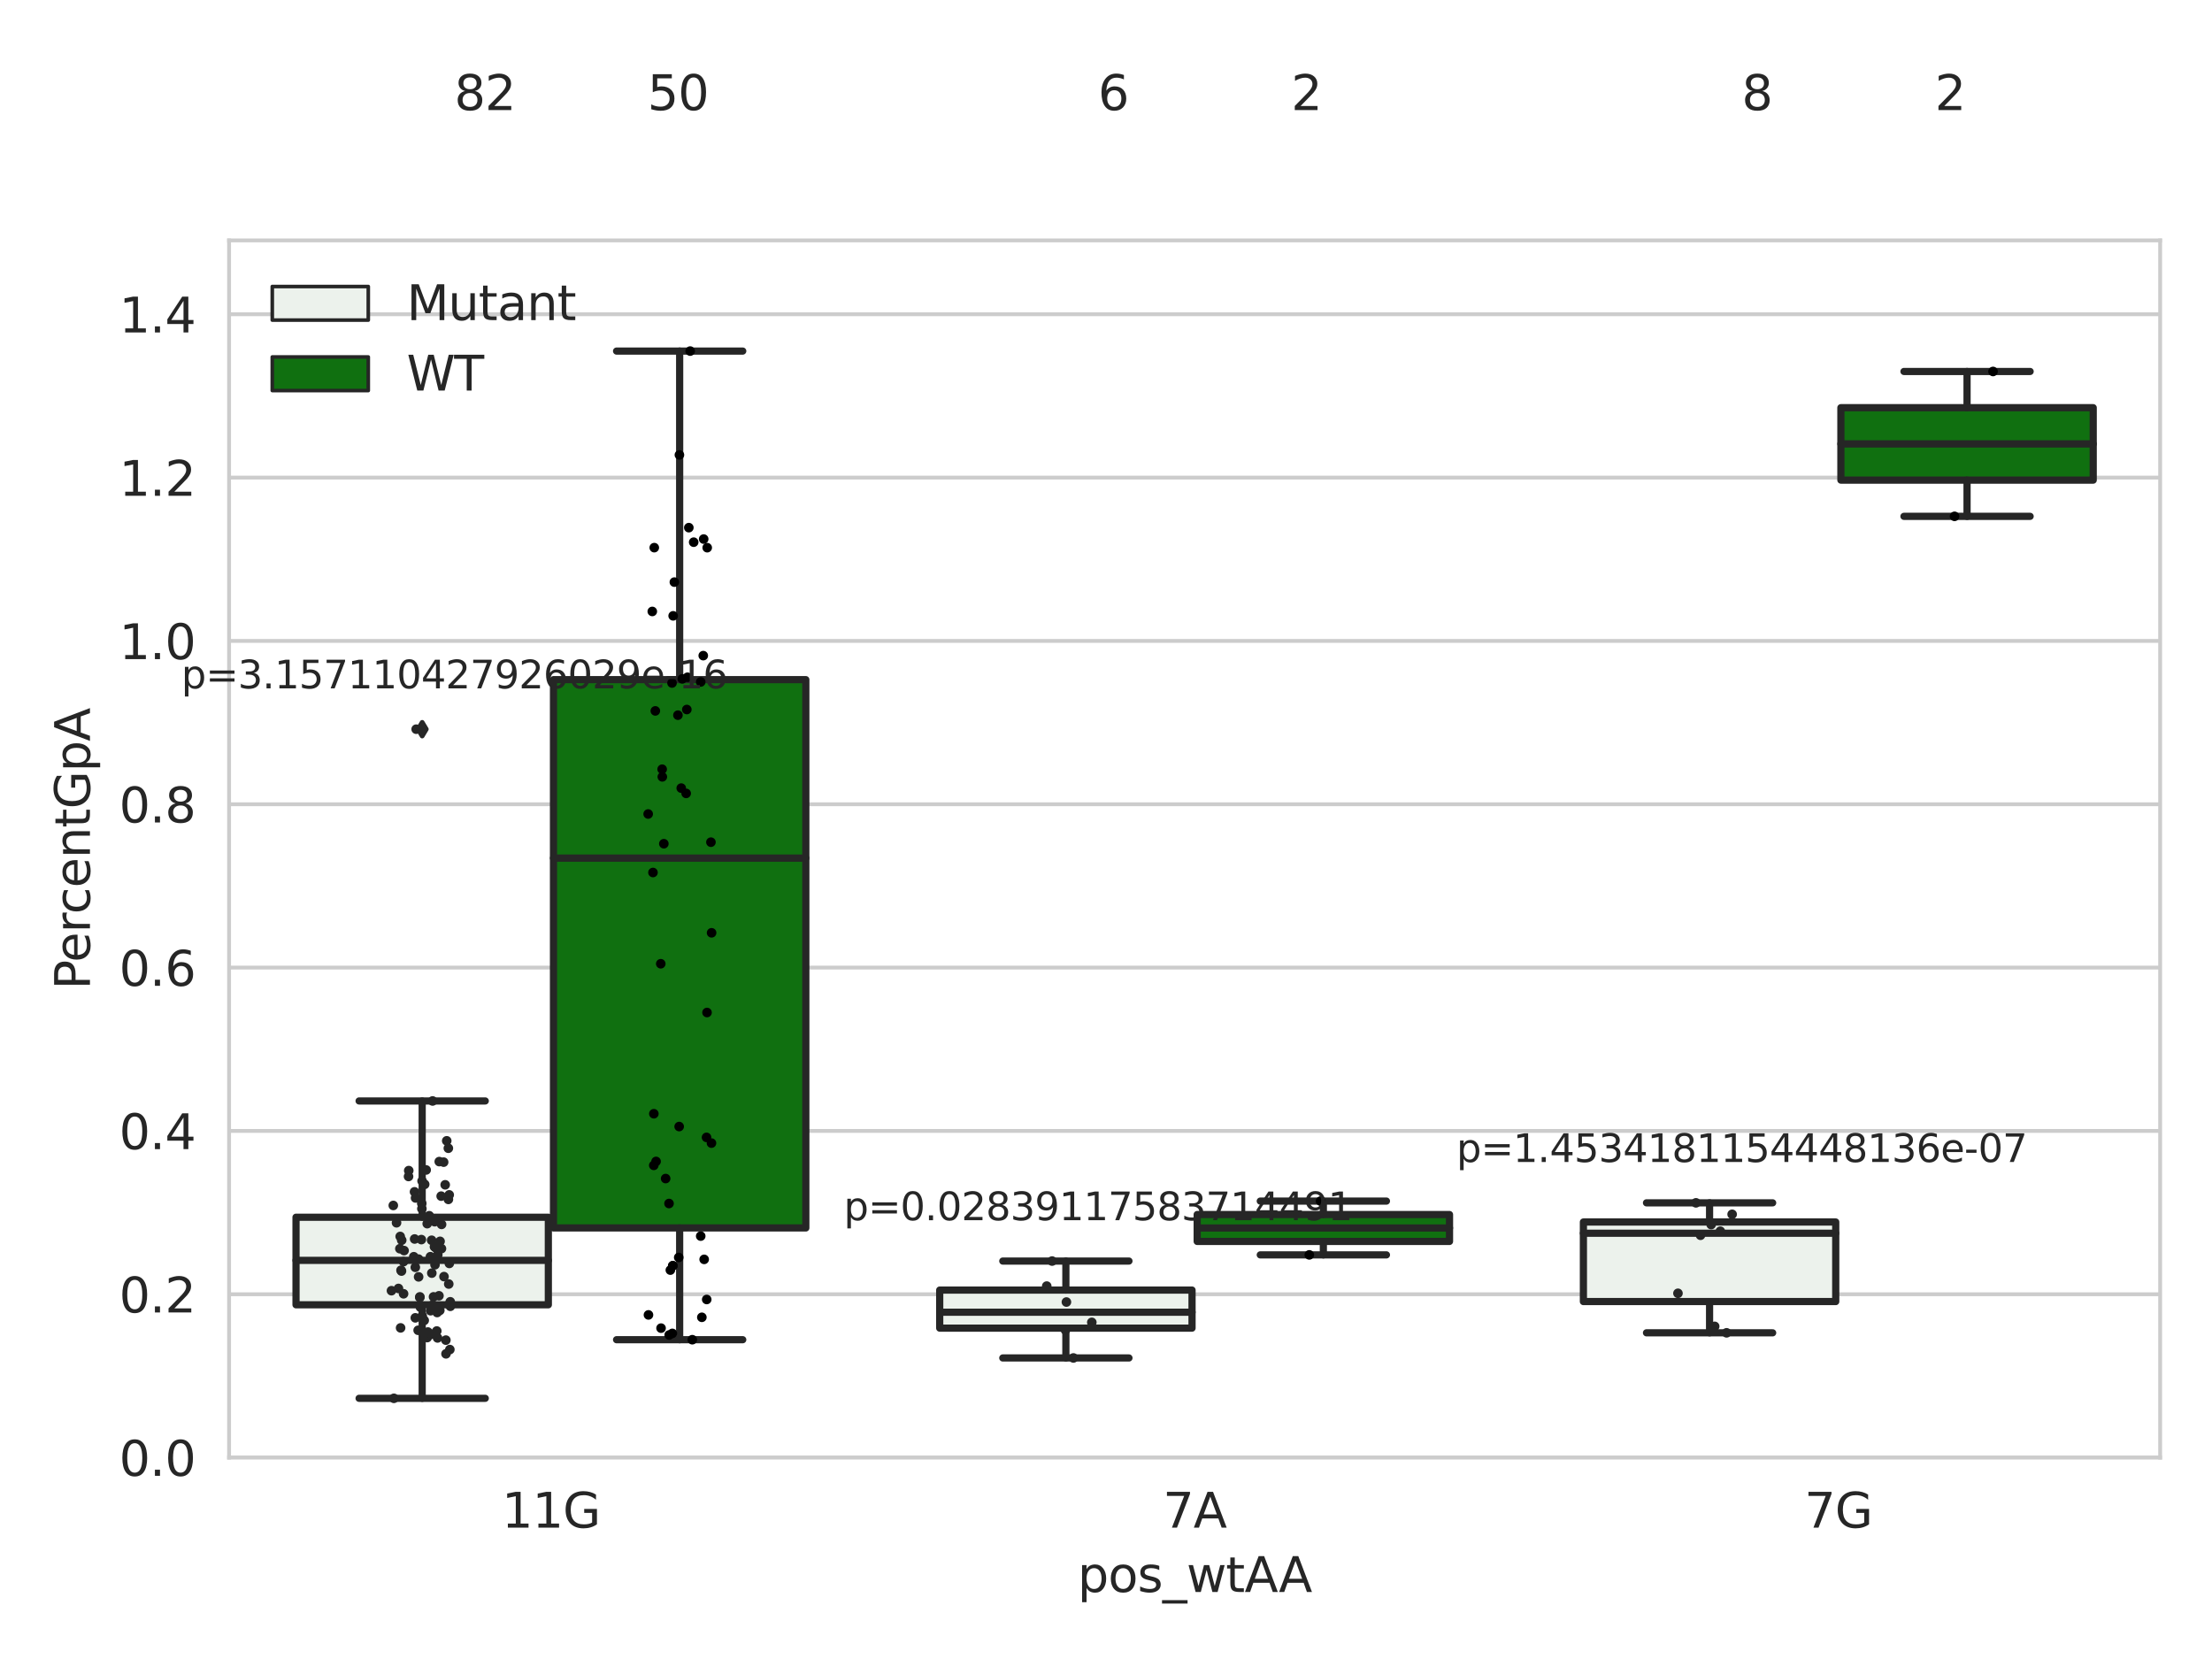 <?xml version="1.0" encoding="utf-8" standalone="no"?>
<!DOCTYPE svg PUBLIC "-//W3C//DTD SVG 1.1//EN"
  "http://www.w3.org/Graphics/SVG/1.1/DTD/svg11.dtd">
<svg xmlns:xlink="http://www.w3.org/1999/xlink" width="460.8pt" height="345.6pt" viewBox="0 0 460.8 345.6" xmlns="http://www.w3.org/2000/svg" version="1.1">
 <defs>
  <style type="text/css">*{stroke-linejoin: round; stroke-linecap: butt}</style>
 </defs>
 <g id="figure_1">
  <g id="patch_1">
   <path d="M 0 345.6 
L 460.8 345.6 
L 460.8 0 
L 0 0 
z
" style="fill: #ffffff"/>
  </g>
  <g id="axes_1">
   <g id="patch_2">
    <path d="M 47.72 303.64 
L 450 303.64 
L 450 50.085 
L 47.72 50.085 
z
" style="fill: #ffffff"/>
   </g>
   <g id="matplotlib.axis_1">
    <g id="xtick_1">
     <g id="text_1">
      <!-- 11G -->
      <g style="fill: #262626" transform="translate(104.53 318.238)scale(0.1 -0.1)">
       <defs>
        <path id="DejaVuSans-31" d="M 794 531 
L 1825 531 
L 1825 4091 
L 703 3866 
L 703 4441 
L 1819 4666 
L 2450 4666 
L 2450 531 
L 3481 531 
L 3481 0 
L 794 0 
L 794 531 
z
" transform="scale(0.016)"/>
        <path id="DejaVuSans-47" d="M 3809 666 
L 3809 1919 
L 2778 1919 
L 2778 2438 
L 4434 2438 
L 4434 434 
Q 4069 175 3628 42 
Q 3188 -91 2688 -91 
Q 1594 -91 976 548 
Q 359 1188 359 2328 
Q 359 3472 976 4111 
Q 1594 4750 2688 4750 
Q 3144 4750 3555 4637 
Q 3966 4525 4313 4306 
L 4313 3634 
Q 3963 3931 3569 4081 
Q 3175 4231 2741 4231 
Q 1884 4231 1454 3753 
Q 1025 3275 1025 2328 
Q 1025 1384 1454 906 
Q 1884 428 2741 428 
Q 3075 428 3337 486 
Q 3600 544 3809 666 
z
" transform="scale(0.016)"/>
       </defs>
       <use xlink:href="#DejaVuSans-31"/>
       <use xlink:href="#DejaVuSans-31" x="63.623"/>
       <use xlink:href="#DejaVuSans-47" x="127.246"/>
      </g>
     </g>
    </g>
    <g id="xtick_2">
     <g id="text_2">
      <!-- 7A -->
      <g style="fill: #262626" transform="translate(242.258 318.238)scale(0.1 -0.1)">
       <defs>
        <path id="DejaVuSans-37" d="M 525 4666 
L 3525 4666 
L 3525 4397 
L 1831 0 
L 1172 0 
L 2766 4134 
L 525 4134 
L 525 4666 
z
" transform="scale(0.016)"/>
        <path id="DejaVuSans-41" d="M 2188 4044 
L 1331 1722 
L 3047 1722 
L 2188 4044 
z
M 1831 4666 
L 2547 4666 
L 4325 0 
L 3669 0 
L 3244 1197 
L 1141 1197 
L 716 0 
L 50 0 
L 1831 4666 
z
" transform="scale(0.016)"/>
       </defs>
       <use xlink:href="#DejaVuSans-37"/>
       <use xlink:href="#DejaVuSans-41" x="63.623"/>
      </g>
     </g>
    </g>
    <g id="xtick_3">
     <g id="text_3">
      <!-- 7G -->
      <g style="fill: #262626" transform="translate(375.898 318.238)scale(0.1 -0.1)">
       <use xlink:href="#DejaVuSans-37"/>
       <use xlink:href="#DejaVuSans-47" x="63.623"/>
      </g>
     </g>
    </g>
    <g id="text_4">
     <!-- pos_wtAA -->
     <g style="fill: #262626" transform="translate(224.494 331.638)scale(0.1 -0.1)">
      <defs>
       <path id="DejaVuSans-70" d="M 1159 525 
L 1159 -1331 
L 581 -1331 
L 581 3500 
L 1159 3500 
L 1159 2969 
Q 1341 3281 1617 3432 
Q 1894 3584 2278 3584 
Q 2916 3584 3314 3078 
Q 3713 2572 3713 1747 
Q 3713 922 3314 415 
Q 2916 -91 2278 -91 
Q 1894 -91 1617 61 
Q 1341 213 1159 525 
z
M 3116 1747 
Q 3116 2381 2855 2742 
Q 2594 3103 2138 3103 
Q 1681 3103 1420 2742 
Q 1159 2381 1159 1747 
Q 1159 1113 1420 752 
Q 1681 391 2138 391 
Q 2594 391 2855 752 
Q 3116 1113 3116 1747 
z
" transform="scale(0.016)"/>
       <path id="DejaVuSans-6f" d="M 1959 3097 
Q 1497 3097 1228 2736 
Q 959 2375 959 1747 
Q 959 1119 1226 758 
Q 1494 397 1959 397 
Q 2419 397 2687 759 
Q 2956 1122 2956 1747 
Q 2956 2369 2687 2733 
Q 2419 3097 1959 3097 
z
M 1959 3584 
Q 2709 3584 3137 3096 
Q 3566 2609 3566 1747 
Q 3566 888 3137 398 
Q 2709 -91 1959 -91 
Q 1206 -91 779 398 
Q 353 888 353 1747 
Q 353 2609 779 3096 
Q 1206 3584 1959 3584 
z
" transform="scale(0.016)"/>
       <path id="DejaVuSans-73" d="M 2834 3397 
L 2834 2853 
Q 2591 2978 2328 3040 
Q 2066 3103 1784 3103 
Q 1356 3103 1142 2972 
Q 928 2841 928 2578 
Q 928 2378 1081 2264 
Q 1234 2150 1697 2047 
L 1894 2003 
Q 2506 1872 2764 1633 
Q 3022 1394 3022 966 
Q 3022 478 2636 193 
Q 2250 -91 1575 -91 
Q 1294 -91 989 -36 
Q 684 19 347 128 
L 347 722 
Q 666 556 975 473 
Q 1284 391 1588 391 
Q 1994 391 2212 530 
Q 2431 669 2431 922 
Q 2431 1156 2273 1281 
Q 2116 1406 1581 1522 
L 1381 1569 
Q 847 1681 609 1914 
Q 372 2147 372 2553 
Q 372 3047 722 3315 
Q 1072 3584 1716 3584 
Q 2034 3584 2315 3537 
Q 2597 3491 2834 3397 
z
" transform="scale(0.016)"/>
       <path id="DejaVuSans-5f" d="M 3263 -1063 
L 3263 -1509 
L -63 -1509 
L -63 -1063 
L 3263 -1063 
z
" transform="scale(0.016)"/>
       <path id="DejaVuSans-77" d="M 269 3500 
L 844 3500 
L 1563 769 
L 2278 3500 
L 2956 3500 
L 3675 769 
L 4391 3500 
L 4966 3500 
L 4050 0 
L 3372 0 
L 2619 2869 
L 1863 0 
L 1184 0 
L 269 3500 
z
" transform="scale(0.016)"/>
       <path id="DejaVuSans-74" d="M 1172 4494 
L 1172 3500 
L 2356 3500 
L 2356 3053 
L 1172 3053 
L 1172 1153 
Q 1172 725 1289 603 
Q 1406 481 1766 481 
L 2356 481 
L 2356 0 
L 1766 0 
Q 1100 0 847 248 
Q 594 497 594 1153 
L 594 3053 
L 172 3053 
L 172 3500 
L 594 3500 
L 594 4494 
L 1172 4494 
z
" transform="scale(0.016)"/>
      </defs>
      <use xlink:href="#DejaVuSans-70"/>
      <use xlink:href="#DejaVuSans-6f" x="63.477"/>
      <use xlink:href="#DejaVuSans-73" x="124.658"/>
      <use xlink:href="#DejaVuSans-5f" x="176.758"/>
      <use xlink:href="#DejaVuSans-77" x="226.758"/>
      <use xlink:href="#DejaVuSans-74" x="308.545"/>
      <use xlink:href="#DejaVuSans-41" x="347.754"/>
      <use xlink:href="#DejaVuSans-41" x="418.912"/>
     </g>
    </g>
   </g>
   <g id="matplotlib.axis_2">
    <g id="ytick_1">
     <g id="line2d_1">
      <path d="M 47.72 303.64 
L 450 303.64 
" clip-path="url(#p56329fb7fd)" style="fill: none; stroke: #cccccc; stroke-width: 0.8; stroke-linecap: round"/>
     </g>
     <g id="text_5">
      <!-- 0.0 -->
      <g style="fill: #262626" transform="translate(24.817 307.439)scale(0.1 -0.1)">
       <defs>
        <path id="DejaVuSans-30" d="M 2034 4250 
Q 1547 4250 1301 3770 
Q 1056 3291 1056 2328 
Q 1056 1369 1301 889 
Q 1547 409 2034 409 
Q 2525 409 2770 889 
Q 3016 1369 3016 2328 
Q 3016 3291 2770 3770 
Q 2525 4250 2034 4250 
z
M 2034 4750 
Q 2819 4750 3233 4129 
Q 3647 3509 3647 2328 
Q 3647 1150 3233 529 
Q 2819 -91 2034 -91 
Q 1250 -91 836 529 
Q 422 1150 422 2328 
Q 422 3509 836 4129 
Q 1250 4750 2034 4750 
z
" transform="scale(0.016)"/>
        <path id="DejaVuSans-2e" d="M 684 794 
L 1344 794 
L 1344 0 
L 684 0 
L 684 794 
z
" transform="scale(0.016)"/>
       </defs>
       <use xlink:href="#DejaVuSans-30"/>
       <use xlink:href="#DejaVuSans-2e" x="63.623"/>
       <use xlink:href="#DejaVuSans-30" x="95.41"/>
      </g>
     </g>
    </g>
    <g id="ytick_2">
     <g id="line2d_2">
      <path d="M 47.72 269.614 
L 450 269.614 
" clip-path="url(#p56329fb7fd)" style="fill: none; stroke: #cccccc; stroke-width: 0.8; stroke-linecap: round"/>
     </g>
     <g id="text_6">
      <!-- 0.2 -->
      <g style="fill: #262626" transform="translate(24.817 273.413)scale(0.1 -0.1)">
       <defs>
        <path id="DejaVuSans-32" d="M 1228 531 
L 3431 531 
L 3431 0 
L 469 0 
L 469 531 
Q 828 903 1448 1529 
Q 2069 2156 2228 2338 
Q 2531 2678 2651 2914 
Q 2772 3150 2772 3378 
Q 2772 3750 2511 3984 
Q 2250 4219 1831 4219 
Q 1534 4219 1204 4116 
Q 875 4013 500 3803 
L 500 4441 
Q 881 4594 1212 4672 
Q 1544 4750 1819 4750 
Q 2544 4750 2975 4387 
Q 3406 4025 3406 3419 
Q 3406 3131 3298 2873 
Q 3191 2616 2906 2266 
Q 2828 2175 2409 1742 
Q 1991 1309 1228 531 
z
" transform="scale(0.016)"/>
       </defs>
       <use xlink:href="#DejaVuSans-30"/>
       <use xlink:href="#DejaVuSans-2e" x="63.623"/>
       <use xlink:href="#DejaVuSans-32" x="95.41"/>
      </g>
     </g>
    </g>
    <g id="ytick_3">
     <g id="line2d_3">
      <path d="M 47.72 235.589 
L 450 235.589 
" clip-path="url(#p56329fb7fd)" style="fill: none; stroke: #cccccc; stroke-width: 0.8; stroke-linecap: round"/>
     </g>
     <g id="text_7">
      <!-- 0.4 -->
      <g style="fill: #262626" transform="translate(24.817 239.388)scale(0.1 -0.1)">
       <defs>
        <path id="DejaVuSans-34" d="M 2419 4116 
L 825 1625 
L 2419 1625 
L 2419 4116 
z
M 2253 4666 
L 3047 4666 
L 3047 1625 
L 3713 1625 
L 3713 1100 
L 3047 1100 
L 3047 0 
L 2419 0 
L 2419 1100 
L 313 1100 
L 313 1709 
L 2253 4666 
z
" transform="scale(0.016)"/>
       </defs>
       <use xlink:href="#DejaVuSans-30"/>
       <use xlink:href="#DejaVuSans-2e" x="63.623"/>
       <use xlink:href="#DejaVuSans-34" x="95.41"/>
      </g>
     </g>
    </g>
    <g id="ytick_4">
     <g id="line2d_4">
      <path d="M 47.72 201.563 
L 450 201.563 
" clip-path="url(#p56329fb7fd)" style="fill: none; stroke: #cccccc; stroke-width: 0.8; stroke-linecap: round"/>
     </g>
     <g id="text_8">
      <!-- 0.6 -->
      <g style="fill: #262626" transform="translate(24.817 205.362)scale(0.1 -0.1)">
       <defs>
        <path id="DejaVuSans-36" d="M 2113 2584 
Q 1688 2584 1439 2293 
Q 1191 2003 1191 1497 
Q 1191 994 1439 701 
Q 1688 409 2113 409 
Q 2538 409 2786 701 
Q 3034 994 3034 1497 
Q 3034 2003 2786 2293 
Q 2538 2584 2113 2584 
z
M 3366 4563 
L 3366 3988 
Q 3128 4100 2886 4159 
Q 2644 4219 2406 4219 
Q 1781 4219 1451 3797 
Q 1122 3375 1075 2522 
Q 1259 2794 1537 2939 
Q 1816 3084 2150 3084 
Q 2853 3084 3261 2657 
Q 3669 2231 3669 1497 
Q 3669 778 3244 343 
Q 2819 -91 2113 -91 
Q 1303 -91 875 529 
Q 447 1150 447 2328 
Q 447 3434 972 4092 
Q 1497 4750 2381 4750 
Q 2619 4750 2861 4703 
Q 3103 4656 3366 4563 
z
" transform="scale(0.016)"/>
       </defs>
       <use xlink:href="#DejaVuSans-30"/>
       <use xlink:href="#DejaVuSans-2e" x="63.623"/>
       <use xlink:href="#DejaVuSans-36" x="95.41"/>
      </g>
     </g>
    </g>
    <g id="ytick_5">
     <g id="line2d_5">
      <path d="M 47.72 167.537 
L 450 167.537 
" clip-path="url(#p56329fb7fd)" style="fill: none; stroke: #cccccc; stroke-width: 0.8; stroke-linecap: round"/>
     </g>
     <g id="text_9">
      <!-- 0.8 -->
      <g style="fill: #262626" transform="translate(24.817 171.336)scale(0.1 -0.1)">
       <defs>
        <path id="DejaVuSans-38" d="M 2034 2216 
Q 1584 2216 1326 1975 
Q 1069 1734 1069 1313 
Q 1069 891 1326 650 
Q 1584 409 2034 409 
Q 2484 409 2743 651 
Q 3003 894 3003 1313 
Q 3003 1734 2745 1975 
Q 2488 2216 2034 2216 
z
M 1403 2484 
Q 997 2584 770 2862 
Q 544 3141 544 3541 
Q 544 4100 942 4425 
Q 1341 4750 2034 4750 
Q 2731 4750 3128 4425 
Q 3525 4100 3525 3541 
Q 3525 3141 3298 2862 
Q 3072 2584 2669 2484 
Q 3125 2378 3379 2068 
Q 3634 1759 3634 1313 
Q 3634 634 3220 271 
Q 2806 -91 2034 -91 
Q 1263 -91 848 271 
Q 434 634 434 1313 
Q 434 1759 690 2068 
Q 947 2378 1403 2484 
z
M 1172 3481 
Q 1172 3119 1398 2916 
Q 1625 2713 2034 2713 
Q 2441 2713 2670 2916 
Q 2900 3119 2900 3481 
Q 2900 3844 2670 4047 
Q 2441 4250 2034 4250 
Q 1625 4250 1398 4047 
Q 1172 3844 1172 3481 
z
" transform="scale(0.016)"/>
       </defs>
       <use xlink:href="#DejaVuSans-30"/>
       <use xlink:href="#DejaVuSans-2e" x="63.623"/>
       <use xlink:href="#DejaVuSans-38" x="95.41"/>
      </g>
     </g>
    </g>
    <g id="ytick_6">
     <g id="line2d_6">
      <path d="M 47.72 133.511 
L 450 133.511 
" clip-path="url(#p56329fb7fd)" style="fill: none; stroke: #cccccc; stroke-width: 0.8; stroke-linecap: round"/>
     </g>
     <g id="text_10">
      <!-- 1.0 -->
      <g style="fill: #262626" transform="translate(24.817 137.311)scale(0.1 -0.1)">
       <use xlink:href="#DejaVuSans-31"/>
       <use xlink:href="#DejaVuSans-2e" x="63.623"/>
       <use xlink:href="#DejaVuSans-30" x="95.41"/>
      </g>
     </g>
    </g>
    <g id="ytick_7">
     <g id="line2d_7">
      <path d="M 47.72 99.486 
L 450 99.486 
" clip-path="url(#p56329fb7fd)" style="fill: none; stroke: #cccccc; stroke-width: 0.8; stroke-linecap: round"/>
     </g>
     <g id="text_11">
      <!-- 1.2 -->
      <g style="fill: #262626" transform="translate(24.817 103.285)scale(0.1 -0.1)">
       <use xlink:href="#DejaVuSans-31"/>
       <use xlink:href="#DejaVuSans-2e" x="63.623"/>
       <use xlink:href="#DejaVuSans-32" x="95.41"/>
      </g>
     </g>
    </g>
    <g id="ytick_8">
     <g id="line2d_8">
      <path d="M 47.72 65.46 
L 450 65.46 
" clip-path="url(#p56329fb7fd)" style="fill: none; stroke: #cccccc; stroke-width: 0.8; stroke-linecap: round"/>
     </g>
     <g id="text_12">
      <!-- 1.4 -->
      <g style="fill: #262626" transform="translate(24.817 69.259)scale(0.1 -0.1)">
       <use xlink:href="#DejaVuSans-31"/>
       <use xlink:href="#DejaVuSans-2e" x="63.623"/>
       <use xlink:href="#DejaVuSans-34" x="95.41"/>
      </g>
     </g>
    </g>
    <g id="text_13">
     <!-- PercentGpA -->
     <g style="fill: #262626" transform="translate(18.737 206.139)rotate(-90)scale(0.1 -0.1)">
      <defs>
       <path id="DejaVuSans-50" d="M 1259 4147 
L 1259 2394 
L 2053 2394 
Q 2494 2394 2734 2622 
Q 2975 2850 2975 3272 
Q 2975 3691 2734 3919 
Q 2494 4147 2053 4147 
L 1259 4147 
z
M 628 4666 
L 2053 4666 
Q 2838 4666 3239 4311 
Q 3641 3956 3641 3272 
Q 3641 2581 3239 2228 
Q 2838 1875 2053 1875 
L 1259 1875 
L 1259 0 
L 628 0 
L 628 4666 
z
" transform="scale(0.016)"/>
       <path id="DejaVuSans-65" d="M 3597 1894 
L 3597 1613 
L 953 1613 
Q 991 1019 1311 708 
Q 1631 397 2203 397 
Q 2534 397 2845 478 
Q 3156 559 3463 722 
L 3463 178 
Q 3153 47 2828 -22 
Q 2503 -91 2169 -91 
Q 1331 -91 842 396 
Q 353 884 353 1716 
Q 353 2575 817 3079 
Q 1281 3584 2069 3584 
Q 2775 3584 3186 3129 
Q 3597 2675 3597 1894 
z
M 3022 2063 
Q 3016 2534 2758 2815 
Q 2500 3097 2075 3097 
Q 1594 3097 1305 2825 
Q 1016 2553 972 2059 
L 3022 2063 
z
" transform="scale(0.016)"/>
       <path id="DejaVuSans-72" d="M 2631 2963 
Q 2534 3019 2420 3045 
Q 2306 3072 2169 3072 
Q 1681 3072 1420 2755 
Q 1159 2438 1159 1844 
L 1159 0 
L 581 0 
L 581 3500 
L 1159 3500 
L 1159 2956 
Q 1341 3275 1631 3429 
Q 1922 3584 2338 3584 
Q 2397 3584 2469 3576 
Q 2541 3569 2628 3553 
L 2631 2963 
z
" transform="scale(0.016)"/>
       <path id="DejaVuSans-63" d="M 3122 3366 
L 3122 2828 
Q 2878 2963 2633 3030 
Q 2388 3097 2138 3097 
Q 1578 3097 1268 2742 
Q 959 2388 959 1747 
Q 959 1106 1268 751 
Q 1578 397 2138 397 
Q 2388 397 2633 464 
Q 2878 531 3122 666 
L 3122 134 
Q 2881 22 2623 -34 
Q 2366 -91 2075 -91 
Q 1284 -91 818 406 
Q 353 903 353 1747 
Q 353 2603 823 3093 
Q 1294 3584 2113 3584 
Q 2378 3584 2631 3529 
Q 2884 3475 3122 3366 
z
" transform="scale(0.016)"/>
       <path id="DejaVuSans-6e" d="M 3513 2113 
L 3513 0 
L 2938 0 
L 2938 2094 
Q 2938 2591 2744 2837 
Q 2550 3084 2163 3084 
Q 1697 3084 1428 2787 
Q 1159 2491 1159 1978 
L 1159 0 
L 581 0 
L 581 3500 
L 1159 3500 
L 1159 2956 
Q 1366 3272 1645 3428 
Q 1925 3584 2291 3584 
Q 2894 3584 3203 3211 
Q 3513 2838 3513 2113 
z
" transform="scale(0.016)"/>
      </defs>
      <use xlink:href="#DejaVuSans-50"/>
      <use xlink:href="#DejaVuSans-65" x="56.678"/>
      <use xlink:href="#DejaVuSans-72" x="118.201"/>
      <use xlink:href="#DejaVuSans-63" x="157.064"/>
      <use xlink:href="#DejaVuSans-65" x="212.045"/>
      <use xlink:href="#DejaVuSans-6e" x="273.568"/>
      <use xlink:href="#DejaVuSans-74" x="336.947"/>
      <use xlink:href="#DejaVuSans-47" x="376.156"/>
      <use xlink:href="#DejaVuSans-70" x="453.646"/>
      <use xlink:href="#DejaVuSans-41" x="517.123"/>
     </g>
    </g>
   </g>
   <g id="patch_3">
    <path d="M 61.666 271.812 
L 114.23 271.812 
L 114.23 253.571 
L 61.666 253.571 
L 61.666 271.812 
z
" clip-path="url(#p56329fb7fd)" style="fill: #ecf2ec; stroke: #262626; stroke-width: 1.5; stroke-linejoin: miter"/>
   </g>
   <g id="patch_4">
    <path d="M 115.303 255.804 
L 167.868 255.804 
L 167.868 141.582 
L 115.303 141.582 
L 115.303 255.804 
z
" clip-path="url(#p56329fb7fd)" style="fill: #107010; stroke: #262626; stroke-width: 1.5; stroke-linejoin: miter"/>
   </g>
   <g id="patch_5">
    <path d="M 195.759 276.673 
L 248.324 276.673 
L 248.324 268.746 
L 195.759 268.746 
L 195.759 276.673 
z
" clip-path="url(#p56329fb7fd)" style="fill: #ecf2ec; stroke: #262626; stroke-width: 1.5; stroke-linejoin: miter"/>
   </g>
   <g id="patch_6">
    <path d="M 249.396 258.612 
L 301.961 258.612 
L 301.961 253.01 
L 249.396 253.01 
L 249.396 258.612 
z
" clip-path="url(#p56329fb7fd)" style="fill: #107010; stroke: #262626; stroke-width: 1.5; stroke-linejoin: miter"/>
   </g>
   <g id="patch_7">
    <path d="M 329.852 271.14 
L 382.417 271.14 
L 382.417 254.565 
L 329.852 254.565 
L 329.852 271.14 
z
" clip-path="url(#p56329fb7fd)" style="fill: #ecf2ec; stroke: #262626; stroke-width: 1.5; stroke-linejoin: miter"/>
   </g>
   <g id="patch_8">
    <path d="M 383.49 100.018 
L 436.054 100.018 
L 436.054 84.929 
L 383.49 84.929 
L 383.49 100.018 
z
" clip-path="url(#p56329fb7fd)" style="fill: #107010; stroke: #262626; stroke-width: 1.5; stroke-linejoin: miter"/>
   </g>
   <g id="patch_9">
    <path d="M 114.767 303.64 
L 114.767 303.64 
L 114.767 303.64 
L 114.767 303.64 
z
" clip-path="url(#p56329fb7fd)" style="fill: #ecf2ec; stroke: #262626; stroke-width: 0.75; stroke-linejoin: miter"/>
   </g>
   <g id="patch_10">
    <path d="M 114.767 303.64 
L 114.767 303.64 
L 114.767 303.64 
L 114.767 303.64 
z
" clip-path="url(#p56329fb7fd)" style="fill: #107010; stroke: #262626; stroke-width: 0.75; stroke-linejoin: miter"/>
   </g>
   <g id="PathCollection_1"/>
   <g id="PathCollection_2"/>
   <g id="line2d_9">
    <path d="M 87.948 271.812 
L 87.948 291.295 
" clip-path="url(#p56329fb7fd)" style="fill: none; stroke: #262626; stroke-width: 1.5; stroke-linecap: round"/>
   </g>
   <g id="line2d_10">
    <path d="M 87.948 253.571 
L 87.948 229.35 
" clip-path="url(#p56329fb7fd)" style="fill: none; stroke: #262626; stroke-width: 1.5; stroke-linecap: round"/>
   </g>
   <g id="line2d_11">
    <path d="M 74.807 291.295 
L 101.089 291.295 
" clip-path="url(#p56329fb7fd)" style="fill: none; stroke: #262626; stroke-width: 1.5; stroke-linecap: round"/>
   </g>
   <g id="line2d_12">
    <path d="M 74.807 229.35 
L 101.089 229.35 
" clip-path="url(#p56329fb7fd)" style="fill: none; stroke: #262626; stroke-width: 1.5; stroke-linecap: round"/>
   </g>
   <g id="line2d_13">
    <defs>
     <path id="mf963a0834c" d="M -0 1.414 
L 0.849 0 
L 0 -1.414 
L -0.849 -0 
z
" style="stroke: #262626; stroke-linejoin: miter"/>
    </defs>
    <g clip-path="url(#p56329fb7fd)">
     <use xlink:href="#mf963a0834c" x="87.948" y="151.904" style="fill: #262626; stroke: #262626; stroke-linejoin: miter"/>
    </g>
   </g>
   <g id="line2d_14">
    <path d="M 141.585 255.804 
L 141.585 279.086 
" clip-path="url(#p56329fb7fd)" style="fill: none; stroke: #262626; stroke-width: 1.5; stroke-linecap: round"/>
   </g>
   <g id="line2d_15">
    <path d="M 141.585 141.582 
L 141.585 73.136 
" clip-path="url(#p56329fb7fd)" style="fill: none; stroke: #262626; stroke-width: 1.5; stroke-linecap: round"/>
   </g>
   <g id="line2d_16">
    <path d="M 128.444 279.086 
L 154.726 279.086 
" clip-path="url(#p56329fb7fd)" style="fill: none; stroke: #262626; stroke-width: 1.5; stroke-linecap: round"/>
   </g>
   <g id="line2d_17">
    <path d="M 128.444 73.136 
L 154.726 73.136 
" clip-path="url(#p56329fb7fd)" style="fill: none; stroke: #262626; stroke-width: 1.5; stroke-linecap: round"/>
   </g>
   <g id="line2d_18"/>
   <g id="line2d_19">
    <path d="M 222.041 276.673 
L 222.041 282.887 
" clip-path="url(#p56329fb7fd)" style="fill: none; stroke: #262626; stroke-width: 1.5; stroke-linecap: round"/>
   </g>
   <g id="line2d_20">
    <path d="M 222.041 268.746 
L 222.041 262.701 
" clip-path="url(#p56329fb7fd)" style="fill: none; stroke: #262626; stroke-width: 1.5; stroke-linecap: round"/>
   </g>
   <g id="line2d_21">
    <path d="M 208.9 282.887 
L 235.182 282.887 
" clip-path="url(#p56329fb7fd)" style="fill: none; stroke: #262626; stroke-width: 1.5; stroke-linecap: round"/>
   </g>
   <g id="line2d_22">
    <path d="M 208.9 262.701 
L 235.182 262.701 
" clip-path="url(#p56329fb7fd)" style="fill: none; stroke: #262626; stroke-width: 1.5; stroke-linecap: round"/>
   </g>
   <g id="line2d_23"/>
   <g id="line2d_24">
    <path d="M 275.679 258.612 
L 275.679 261.414 
" clip-path="url(#p56329fb7fd)" style="fill: none; stroke: #262626; stroke-width: 1.5; stroke-linecap: round"/>
   </g>
   <g id="line2d_25">
    <path d="M 275.679 253.01 
L 275.679 250.209 
" clip-path="url(#p56329fb7fd)" style="fill: none; stroke: #262626; stroke-width: 1.5; stroke-linecap: round"/>
   </g>
   <g id="line2d_26">
    <path d="M 262.538 261.414 
L 288.82 261.414 
" clip-path="url(#p56329fb7fd)" style="fill: none; stroke: #262626; stroke-width: 1.5; stroke-linecap: round"/>
   </g>
   <g id="line2d_27">
    <path d="M 262.538 250.209 
L 288.82 250.209 
" clip-path="url(#p56329fb7fd)" style="fill: none; stroke: #262626; stroke-width: 1.5; stroke-linecap: round"/>
   </g>
   <g id="line2d_28"/>
   <g id="line2d_29">
    <path d="M 356.135 271.14 
L 356.135 277.65 
" clip-path="url(#p56329fb7fd)" style="fill: none; stroke: #262626; stroke-width: 1.5; stroke-linecap: round"/>
   </g>
   <g id="line2d_30">
    <path d="M 356.135 254.565 
L 356.135 250.572 
" clip-path="url(#p56329fb7fd)" style="fill: none; stroke: #262626; stroke-width: 1.5; stroke-linecap: round"/>
   </g>
   <g id="line2d_31">
    <path d="M 342.994 277.65 
L 369.276 277.65 
" clip-path="url(#p56329fb7fd)" style="fill: none; stroke: #262626; stroke-width: 1.5; stroke-linecap: round"/>
   </g>
   <g id="line2d_32">
    <path d="M 342.994 250.572 
L 369.276 250.572 
" clip-path="url(#p56329fb7fd)" style="fill: none; stroke: #262626; stroke-width: 1.5; stroke-linecap: round"/>
   </g>
   <g id="line2d_33"/>
   <g id="line2d_34">
    <path d="M 409.772 100.018 
L 409.772 107.563 
" clip-path="url(#p56329fb7fd)" style="fill: none; stroke: #262626; stroke-width: 1.5; stroke-linecap: round"/>
   </g>
   <g id="line2d_35">
    <path d="M 409.772 84.929 
L 409.772 77.385 
" clip-path="url(#p56329fb7fd)" style="fill: none; stroke: #262626; stroke-width: 1.5; stroke-linecap: round"/>
   </g>
   <g id="line2d_36">
    <path d="M 396.631 107.563 
L 422.913 107.563 
" clip-path="url(#p56329fb7fd)" style="fill: none; stroke: #262626; stroke-width: 1.5; stroke-linecap: round"/>
   </g>
   <g id="line2d_37">
    <path d="M 396.631 77.385 
L 422.913 77.385 
" clip-path="url(#p56329fb7fd)" style="fill: none; stroke: #262626; stroke-width: 1.5; stroke-linecap: round"/>
   </g>
   <g id="line2d_38"/>
   <g id="line2d_39">
    <path d="M 61.666 262.561 
L 114.23 262.561 
" clip-path="url(#p56329fb7fd)" style="fill: none; stroke: #262626; stroke-width: 1.5; stroke-linecap: round"/>
   </g>
   <g id="line2d_40">
    <path d="M 115.303 178.76 
L 167.868 178.76 
" clip-path="url(#p56329fb7fd)" style="fill: none; stroke: #262626; stroke-width: 1.5; stroke-linecap: round"/>
   </g>
   <g id="line2d_41">
    <path d="M 195.759 273.354 
L 248.324 273.354 
" clip-path="url(#p56329fb7fd)" style="fill: none; stroke: #262626; stroke-width: 1.5; stroke-linecap: round"/>
   </g>
   <g id="line2d_42">
    <path d="M 249.396 255.811 
L 301.961 255.811 
" clip-path="url(#p56329fb7fd)" style="fill: none; stroke: #262626; stroke-width: 1.5; stroke-linecap: round"/>
   </g>
   <g id="line2d_43">
    <path d="M 329.852 256.905 
L 382.417 256.905 
" clip-path="url(#p56329fb7fd)" style="fill: none; stroke: #262626; stroke-width: 1.5; stroke-linecap: round"/>
   </g>
   <g id="line2d_44">
    <path d="M 383.49 92.474 
L 436.054 92.474 
" clip-path="url(#p56329fb7fd)" style="fill: none; stroke: #262626; stroke-width: 1.5; stroke-linecap: round"/>
   </g>
   <g id="patch_11">
    <path d="M 47.72 303.64 
L 47.72 50.085 
" style="fill: none; stroke: #cccccc; stroke-width: 0.8; stroke-linejoin: miter; stroke-linecap: square"/>
   </g>
   <g id="patch_12">
    <path d="M 450 303.64 
L 450 50.085 
" style="fill: none; stroke: #cccccc; stroke-width: 0.8; stroke-linejoin: miter; stroke-linecap: square"/>
   </g>
   <g id="patch_13">
    <path d="M 47.72 303.64 
L 450 303.64 
" style="fill: none; stroke: #cccccc; stroke-width: 0.8; stroke-linejoin: miter; stroke-linecap: square"/>
   </g>
   <g id="patch_14">
    <path d="M 47.72 50.085 
L 450 50.085 
" style="fill: none; stroke: #cccccc; stroke-width: 0.8; stroke-linejoin: miter; stroke-linecap: square"/>
   </g>
   <g id="PathCollection_3">
    <defs>
     <path id="C0_0_d8dae8a150" d="M 0 1 
C 0.265 1 0.52 0.895 0.707 0.707 
C 0.895 0.52 1 0.265 1 -0 
C 1 -0.265 0.895 -0.52 0.707 -0.707 
C 0.52 -0.895 0.265 -1 0 -1 
C -0.265 -1 -0.52 -0.895 -0.707 -0.707 
C -0.895 -0.52 -1 -0.265 -1 0 
C -1 0.265 -0.895 0.52 -0.707 0.707 
C -0.52 0.895 -0.265 1 0 1 
z
"/>
    </defs>
    <g clip-path="url(#p56329fb7fd)">
     <use xlink:href="#C0_0_d8dae8a150" x="86.697" y="151.904" style="fill: #262626"/>
    </g>
    <g clip-path="url(#p56329fb7fd)">
     <use xlink:href="#C0_0_d8dae8a150" x="83.009" y="268.41" style="fill: #262626"/>
    </g>
    <g clip-path="url(#p56329fb7fd)">
     <use xlink:href="#C0_0_d8dae8a150" x="91.062" y="273.422" style="fill: #262626"/>
    </g>
    <g clip-path="url(#p56329fb7fd)">
     <use xlink:href="#C0_0_d8dae8a150" x="87.446" y="270.277" style="fill: #262626"/>
    </g>
    <g clip-path="url(#p56329fb7fd)">
     <use xlink:href="#C0_0_d8dae8a150" x="87.928" y="246.024" style="fill: #262626"/>
    </g>
    <g clip-path="url(#p56329fb7fd)">
     <use xlink:href="#C0_0_d8dae8a150" x="86.565" y="249.556" style="fill: #262626"/>
    </g>
    <g clip-path="url(#p56329fb7fd)">
     <use xlink:href="#C0_0_d8dae8a150" x="91.621" y="272.985" style="fill: #262626"/>
    </g>
    <g clip-path="url(#p56329fb7fd)">
     <use xlink:href="#C0_0_d8dae8a150" x="83.302" y="260.129" style="fill: #262626"/>
    </g>
    <g clip-path="url(#p56329fb7fd)">
     <use xlink:href="#C0_0_d8dae8a150" x="93.4" y="239.201" style="fill: #262626"/>
    </g>
    <g clip-path="url(#p56329fb7fd)">
     <use xlink:href="#C0_0_d8dae8a150" x="88.776" y="243.723" style="fill: #262626"/>
    </g>
    <g clip-path="url(#p56329fb7fd)">
     <use xlink:href="#C0_0_d8dae8a150" x="90.877" y="259.809" style="fill: #262626"/>
    </g>
    <g clip-path="url(#p56329fb7fd)">
     <use xlink:href="#C0_0_d8dae8a150" x="93.409" y="249.858" style="fill: #262626"/>
    </g>
    <g clip-path="url(#p56329fb7fd)">
     <use xlink:href="#C0_0_d8dae8a150" x="87.472" y="270.16" style="fill: #262626"/>
    </g>
    <g clip-path="url(#p56329fb7fd)">
     <use xlink:href="#C0_0_d8dae8a150" x="85.106" y="245.084" style="fill: #262626"/>
    </g>
    <g clip-path="url(#p56329fb7fd)">
     <use xlink:href="#C0_0_d8dae8a150" x="91.963" y="260.115" style="fill: #262626"/>
    </g>
    <g clip-path="url(#p56329fb7fd)">
     <use xlink:href="#C0_0_d8dae8a150" x="93.58" y="248.913" style="fill: #262626"/>
    </g>
    <g clip-path="url(#p56329fb7fd)">
     <use xlink:href="#C0_0_d8dae8a150" x="91.507" y="241.981" style="fill: #262626"/>
    </g>
    <g clip-path="url(#p56329fb7fd)">
     <use xlink:href="#C0_0_d8dae8a150" x="89.955" y="265.215" style="fill: #262626"/>
    </g>
    <g clip-path="url(#p56329fb7fd)">
     <use xlink:href="#C0_0_d8dae8a150" x="91.442" y="269.933" style="fill: #262626"/>
    </g>
    <g clip-path="url(#p56329fb7fd)">
     <use xlink:href="#C0_0_d8dae8a150" x="91.196" y="261.402" style="fill: #262626"/>
    </g>
    <g clip-path="url(#p56329fb7fd)">
     <use xlink:href="#C0_0_d8dae8a150" x="87.109" y="277.123" style="fill: #262626"/>
    </g>
    <g clip-path="url(#p56329fb7fd)">
     <use xlink:href="#C0_0_d8dae8a150" x="93.816" y="272.128" style="fill: #262626"/>
    </g>
    <g clip-path="url(#p56329fb7fd)">
     <use xlink:href="#C0_0_d8dae8a150" x="91.987" y="255.065" style="fill: #262626"/>
    </g>
    <g clip-path="url(#p56329fb7fd)">
     <use xlink:href="#C0_0_d8dae8a150" x="86.203" y="261.8" style="fill: #262626"/>
    </g>
    <g clip-path="url(#p56329fb7fd)">
     <use xlink:href="#C0_0_d8dae8a150" x="89.137" y="277.485" style="fill: #262626"/>
    </g>
    <g clip-path="url(#p56329fb7fd)">
     <use xlink:href="#C0_0_d8dae8a150" x="83.684" y="258.361" style="fill: #262626"/>
    </g>
    <g clip-path="url(#p56329fb7fd)">
     <use xlink:href="#C0_0_d8dae8a150" x="89.664" y="261.794" style="fill: #262626"/>
    </g>
    <g clip-path="url(#p56329fb7fd)">
     <use xlink:href="#C0_0_d8dae8a150" x="87.959" y="274.138" style="fill: #262626"/>
    </g>
    <g clip-path="url(#p56329fb7fd)">
     <use xlink:href="#C0_0_d8dae8a150" x="82.056" y="291.295" style="fill: #262626"/>
    </g>
    <g clip-path="url(#p56329fb7fd)">
     <use xlink:href="#C0_0_d8dae8a150" x="85.151" y="243.856" style="fill: #262626"/>
    </g>
    <g clip-path="url(#p56329fb7fd)">
     <use xlink:href="#C0_0_d8dae8a150" x="88.992" y="278.642" style="fill: #262626"/>
    </g>
    <g clip-path="url(#p56329fb7fd)">
     <use xlink:href="#C0_0_d8dae8a150" x="89.918" y="258.367" style="fill: #262626"/>
    </g>
    <g clip-path="url(#p56329fb7fd)">
     <use xlink:href="#C0_0_d8dae8a150" x="93.605" y="263.197" style="fill: #262626"/>
    </g>
    <g clip-path="url(#p56329fb7fd)">
     <use xlink:href="#C0_0_d8dae8a150" x="86.518" y="264.002" style="fill: #262626"/>
    </g>
    <g clip-path="url(#p56329fb7fd)">
     <use xlink:href="#C0_0_d8dae8a150" x="92.911" y="282.029" style="fill: #262626"/>
    </g>
    <g clip-path="url(#p56329fb7fd)">
     <use xlink:href="#C0_0_d8dae8a150" x="90.618" y="263.472" style="fill: #262626"/>
    </g>
    <g clip-path="url(#p56329fb7fd)">
     <use xlink:href="#C0_0_d8dae8a150" x="90.817" y="259.967" style="fill: #262626"/>
    </g>
    <g clip-path="url(#p56329fb7fd)">
     <use xlink:href="#C0_0_d8dae8a150" x="90.117" y="229.35" style="fill: #262626"/>
    </g>
    <g clip-path="url(#p56329fb7fd)">
     <use xlink:href="#C0_0_d8dae8a150" x="83.453" y="276.623" style="fill: #262626"/>
    </g>
    <g clip-path="url(#p56329fb7fd)">
     <use xlink:href="#C0_0_d8dae8a150" x="87.861" y="250.701" style="fill: #262626"/>
    </g>
    <g clip-path="url(#p56329fb7fd)">
     <use xlink:href="#C0_0_d8dae8a150" x="92.493" y="265.939" style="fill: #262626"/>
    </g>
    <g clip-path="url(#p56329fb7fd)">
     <use xlink:href="#C0_0_d8dae8a150" x="89.699" y="273.045" style="fill: #262626"/>
    </g>
    <g clip-path="url(#p56329fb7fd)">
     <use xlink:href="#C0_0_d8dae8a150" x="93.711" y="281.137" style="fill: #262626"/>
    </g>
    <g clip-path="url(#p56329fb7fd)">
     <use xlink:href="#C0_0_d8dae8a150" x="92.742" y="246.815" style="fill: #262626"/>
    </g>
    <g clip-path="url(#p56329fb7fd)">
     <use xlink:href="#C0_0_d8dae8a150" x="89.421" y="253.259" style="fill: #262626"/>
    </g>
    <g clip-path="url(#p56329fb7fd)">
     <use xlink:href="#C0_0_d8dae8a150" x="84.061" y="262.824" style="fill: #262626"/>
    </g>
    <g clip-path="url(#p56329fb7fd)">
     <use xlink:href="#C0_0_d8dae8a150" x="87.205" y="265.995" style="fill: #262626"/>
    </g>
    <g clip-path="url(#p56329fb7fd)">
     <use xlink:href="#C0_0_d8dae8a150" x="92.885" y="279.171" style="fill: #262626"/>
    </g>
    <g clip-path="url(#p56329fb7fd)">
     <use xlink:href="#C0_0_d8dae8a150" x="90.553" y="254.506" style="fill: #262626"/>
    </g>
    <g clip-path="url(#p56329fb7fd)">
     <use xlink:href="#C0_0_d8dae8a150" x="93.798" y="271.184" style="fill: #262626"/>
    </g>
    <g clip-path="url(#p56329fb7fd)">
     <use xlink:href="#C0_0_d8dae8a150" x="90.508" y="259.724" style="fill: #262626"/>
    </g>
    <g clip-path="url(#p56329fb7fd)">
     <use xlink:href="#C0_0_d8dae8a150" x="88.469" y="246.72" style="fill: #262626"/>
    </g>
    <g clip-path="url(#p56329fb7fd)">
     <use xlink:href="#C0_0_d8dae8a150" x="87.579" y="272.319" style="fill: #262626"/>
    </g>
    <g clip-path="url(#p56329fb7fd)">
     <use xlink:href="#C0_0_d8dae8a150" x="83.369" y="257.578" style="fill: #262626"/>
    </g>
    <g clip-path="url(#p56329fb7fd)">
     <use xlink:href="#C0_0_d8dae8a150" x="91.905" y="249.178" style="fill: #262626"/>
    </g>
    <g clip-path="url(#p56329fb7fd)">
     <use xlink:href="#C0_0_d8dae8a150" x="90.991" y="277.273" style="fill: #262626"/>
    </g>
    <g clip-path="url(#p56329fb7fd)">
     <use xlink:href="#C0_0_d8dae8a150" x="81.549" y="268.874" style="fill: #262626"/>
    </g>
    <g clip-path="url(#p56329fb7fd)">
     <use xlink:href="#C0_0_d8dae8a150" x="83.541" y="264.609" style="fill: #262626"/>
    </g>
    <g clip-path="url(#p56329fb7fd)">
     <use xlink:href="#C0_0_d8dae8a150" x="81.932" y="251.117" style="fill: #262626"/>
    </g>
    <g clip-path="url(#p56329fb7fd)">
     <use xlink:href="#C0_0_d8dae8a150" x="82.605" y="254.726" style="fill: #262626"/>
    </g>
    <g clip-path="url(#p56329fb7fd)">
     <use xlink:href="#C0_0_d8dae8a150" x="90.131" y="271.863" style="fill: #262626"/>
    </g>
    <g clip-path="url(#p56329fb7fd)">
     <use xlink:href="#C0_0_d8dae8a150" x="92.42" y="242.095" style="fill: #262626"/>
    </g>
    <g clip-path="url(#p56329fb7fd)">
     <use xlink:href="#C0_0_d8dae8a150" x="90.677" y="272.171" style="fill: #262626"/>
    </g>
    <g clip-path="url(#p56329fb7fd)">
     <use xlink:href="#C0_0_d8dae8a150" x="87.199" y="262.299" style="fill: #262626"/>
    </g>
    <g clip-path="url(#p56329fb7fd)">
     <use xlink:href="#C0_0_d8dae8a150" x="87.886" y="251.801" style="fill: #262626"/>
    </g>
    <g clip-path="url(#p56329fb7fd)">
     <use xlink:href="#C0_0_d8dae8a150" x="93.063" y="237.654" style="fill: #262626"/>
    </g>
    <g clip-path="url(#p56329fb7fd)">
     <use xlink:href="#C0_0_d8dae8a150" x="83.638" y="264.787" style="fill: #262626"/>
    </g>
    <g clip-path="url(#p56329fb7fd)">
     <use xlink:href="#C0_0_d8dae8a150" x="91.675" y="258.593" style="fill: #262626"/>
    </g>
    <g clip-path="url(#p56329fb7fd)">
     <use xlink:href="#C0_0_d8dae8a150" x="88.997" y="254.912" style="fill: #262626"/>
    </g>
    <g clip-path="url(#p56329fb7fd)">
     <use xlink:href="#C0_0_d8dae8a150" x="91.15" y="278.715" style="fill: #262626"/>
    </g>
    <g clip-path="url(#p56329fb7fd)">
     <use xlink:href="#C0_0_d8dae8a150" x="93.85" y="271.66" style="fill: #262626"/>
    </g>
    <g clip-path="url(#p56329fb7fd)">
     <use xlink:href="#C0_0_d8dae8a150" x="86.353" y="248.279" style="fill: #262626"/>
    </g>
    <g clip-path="url(#p56329fb7fd)">
     <use xlink:href="#C0_0_d8dae8a150" x="84.176" y="260.518" style="fill: #262626"/>
    </g>
    <g clip-path="url(#p56329fb7fd)">
     <use xlink:href="#C0_0_d8dae8a150" x="90.314" y="270.156" style="fill: #262626"/>
    </g>
    <g clip-path="url(#p56329fb7fd)">
     <use xlink:href="#C0_0_d8dae8a150" x="87.779" y="258.23" style="fill: #262626"/>
    </g>
    <g clip-path="url(#p56329fb7fd)">
     <use xlink:href="#C0_0_d8dae8a150" x="93.755" y="271.454" style="fill: #262626"/>
    </g>
    <g clip-path="url(#p56329fb7fd)">
     <use xlink:href="#C0_0_d8dae8a150" x="88.373" y="275.064" style="fill: #262626"/>
    </g>
    <g clip-path="url(#p56329fb7fd)">
     <use xlink:href="#C0_0_d8dae8a150" x="89.881" y="277.941" style="fill: #262626"/>
    </g>
    <g clip-path="url(#p56329fb7fd)">
     <use xlink:href="#C0_0_d8dae8a150" x="86.377" y="258.105" style="fill: #262626"/>
    </g>
    <g clip-path="url(#p56329fb7fd)">
     <use xlink:href="#C0_0_d8dae8a150" x="84.07" y="269.518" style="fill: #262626"/>
    </g>
    <g clip-path="url(#p56329fb7fd)">
     <use xlink:href="#C0_0_d8dae8a150" x="86.518" y="274.531" style="fill: #262626"/>
    </g>
    <g clip-path="url(#p56329fb7fd)">
     <use xlink:href="#C0_0_d8dae8a150" x="93.483" y="267.486" style="fill: #262626"/>
    </g>
   </g>
   <g id="PathCollection_4">
    <defs>
     <path id="C1_0_cfb20f01f1" d="M 0 1 
C 0.265 1 0.52 0.895 0.707 0.707 
C 0.895 0.52 1 0.265 1 -0 
C 1 -0.265 0.895 -0.52 0.707 -0.707 
C 0.52 -0.895 0.265 -1 0 -1 
C -0.265 -1 -0.52 -0.895 -0.707 -0.707 
C -0.895 -0.52 -1 -0.265 -1 0 
C -1 0.265 -0.895 0.52 -0.707 0.707 
C -0.52 0.895 -0.265 1 0 1 
z
"/>
    </defs>
    <g clip-path="url(#p56329fb7fd)">
     <use xlink:href="#C1_0_cfb20f01f1" x="137.65" y="200.768"/>
    </g>
    <g clip-path="url(#p56329fb7fd)">
     <use xlink:href="#C1_0_cfb20f01f1" x="136.673" y="241.949"/>
    </g>
    <g clip-path="url(#p56329fb7fd)">
     <use xlink:href="#C1_0_cfb20f01f1" x="140.061" y="277.771"/>
    </g>
    <g clip-path="url(#p56329fb7fd)">
     <use xlink:href="#C1_0_cfb20f01f1" x="136.028" y="181.759"/>
    </g>
    <g clip-path="url(#p56329fb7fd)">
     <use xlink:href="#C1_0_cfb20f01f1" x="140.168" y="263.657"/>
    </g>
    <g clip-path="url(#p56329fb7fd)">
     <use xlink:href="#C1_0_cfb20f01f1" x="146.502" y="136.58"/>
    </g>
    <g clip-path="url(#p56329fb7fd)">
     <use xlink:href="#C1_0_cfb20f01f1" x="135.025" y="169.57"/>
    </g>
    <g clip-path="url(#p56329fb7fd)">
     <use xlink:href="#C1_0_cfb20f01f1" x="136.297" y="114.085"/>
    </g>
    <g clip-path="url(#p56329fb7fd)">
     <use xlink:href="#C1_0_cfb20f01f1" x="140.485" y="121.265"/>
    </g>
    <g clip-path="url(#p56329fb7fd)">
     <use xlink:href="#C1_0_cfb20f01f1" x="143.078" y="147.805"/>
    </g>
    <g clip-path="url(#p56329fb7fd)">
     <use xlink:href="#C1_0_cfb20f01f1" x="138.29" y="175.761"/>
    </g>
    <g clip-path="url(#p56329fb7fd)">
     <use xlink:href="#C1_0_cfb20f01f1" x="141.483" y="234.68"/>
    </g>
    <g clip-path="url(#p56329fb7fd)">
     <use xlink:href="#C1_0_cfb20f01f1" x="146.691" y="262.35"/>
    </g>
    <g clip-path="url(#p56329fb7fd)">
     <use xlink:href="#C1_0_cfb20f01f1" x="139.996" y="142.28"/>
    </g>
    <g clip-path="url(#p56329fb7fd)">
     <use xlink:href="#C1_0_cfb20f01f1" x="147.326" y="114.092"/>
    </g>
    <g clip-path="url(#p56329fb7fd)">
     <use xlink:href="#C1_0_cfb20f01f1" x="136.209" y="232.011"/>
    </g>
    <g clip-path="url(#p56329fb7fd)">
     <use xlink:href="#C1_0_cfb20f01f1" x="139.37" y="250.714"/>
    </g>
    <g clip-path="url(#p56329fb7fd)">
     <use xlink:href="#C1_0_cfb20f01f1" x="147.185" y="236.938"/>
    </g>
    <g clip-path="url(#p56329fb7fd)">
     <use xlink:href="#C1_0_cfb20f01f1" x="137.709" y="276.675"/>
    </g>
    <g clip-path="url(#p56329fb7fd)">
     <use xlink:href="#C1_0_cfb20f01f1" x="146.208" y="274.419"/>
    </g>
    <g clip-path="url(#p56329fb7fd)">
     <use xlink:href="#C1_0_cfb20f01f1" x="145.972" y="257.501"/>
    </g>
    <g clip-path="url(#p56329fb7fd)">
     <use xlink:href="#C1_0_cfb20f01f1" x="143.219" y="141.083"/>
    </g>
    <g clip-path="url(#p56329fb7fd)">
     <use xlink:href="#C1_0_cfb20f01f1" x="141.535" y="94.768"/>
    </g>
    <g clip-path="url(#p56329fb7fd)">
     <use xlink:href="#C1_0_cfb20f01f1" x="139.649" y="264.584"/>
    </g>
    <g clip-path="url(#p56329fb7fd)">
     <use xlink:href="#C1_0_cfb20f01f1" x="144.219" y="279.086"/>
    </g>
    <g clip-path="url(#p56329fb7fd)">
     <use xlink:href="#C1_0_cfb20f01f1" x="138.665" y="245.516"/>
    </g>
    <g clip-path="url(#p56329fb7fd)">
     <use xlink:href="#C1_0_cfb20f01f1" x="142.136" y="141.422"/>
    </g>
    <g clip-path="url(#p56329fb7fd)">
     <use xlink:href="#C1_0_cfb20f01f1" x="146.589" y="112.297"/>
    </g>
    <g clip-path="url(#p56329fb7fd)">
     <use xlink:href="#C1_0_cfb20f01f1" x="135.885" y="127.376"/>
    </g>
    <g clip-path="url(#p56329fb7fd)">
     <use xlink:href="#C1_0_cfb20f01f1" x="136.193" y="242.766"/>
    </g>
    <g clip-path="url(#p56329fb7fd)">
     <use xlink:href="#C1_0_cfb20f01f1" x="147.285" y="210.925"/>
    </g>
    <g clip-path="url(#p56329fb7fd)">
     <use xlink:href="#C1_0_cfb20f01f1" x="148.238" y="194.321"/>
    </g>
    <g clip-path="url(#p56329fb7fd)">
     <use xlink:href="#C1_0_cfb20f01f1" x="137.939" y="160.241"/>
    </g>
    <g clip-path="url(#p56329fb7fd)">
     <use xlink:href="#C1_0_cfb20f01f1" x="139.411" y="278.098"/>
    </g>
    <g clip-path="url(#p56329fb7fd)">
     <use xlink:href="#C1_0_cfb20f01f1" x="141.224" y="148.983"/>
    </g>
    <g clip-path="url(#p56329fb7fd)">
     <use xlink:href="#C1_0_cfb20f01f1" x="145.973" y="142.064"/>
    </g>
    <g clip-path="url(#p56329fb7fd)">
     <use xlink:href="#C1_0_cfb20f01f1" x="135.089" y="273.919"/>
    </g>
    <g clip-path="url(#p56329fb7fd)">
     <use xlink:href="#C1_0_cfb20f01f1" x="141.915" y="164.178"/>
    </g>
    <g clip-path="url(#p56329fb7fd)">
     <use xlink:href="#C1_0_cfb20f01f1" x="143.495" y="109.918"/>
    </g>
    <g clip-path="url(#p56329fb7fd)">
     <use xlink:href="#C1_0_cfb20f01f1" x="136.517" y="148.093"/>
    </g>
    <g clip-path="url(#p56329fb7fd)">
     <use xlink:href="#C1_0_cfb20f01f1" x="148.213" y="238.129"/>
    </g>
    <g clip-path="url(#p56329fb7fd)">
     <use xlink:href="#C1_0_cfb20f01f1" x="143.777" y="73.136"/>
    </g>
    <g clip-path="url(#p56329fb7fd)">
     <use xlink:href="#C1_0_cfb20f01f1" x="140.137" y="263.698"/>
    </g>
    <g clip-path="url(#p56329fb7fd)">
     <use xlink:href="#C1_0_cfb20f01f1" x="142.94" y="165.279"/>
    </g>
    <g clip-path="url(#p56329fb7fd)">
     <use xlink:href="#C1_0_cfb20f01f1" x="137.974" y="161.83"/>
    </g>
    <g clip-path="url(#p56329fb7fd)">
     <use xlink:href="#C1_0_cfb20f01f1" x="141.392" y="261.951"/>
    </g>
    <g clip-path="url(#p56329fb7fd)">
     <use xlink:href="#C1_0_cfb20f01f1" x="147.223" y="270.705"/>
    </g>
    <g clip-path="url(#p56329fb7fd)">
     <use xlink:href="#C1_0_cfb20f01f1" x="148.1" y="175.441"/>
    </g>
    <g clip-path="url(#p56329fb7fd)">
     <use xlink:href="#C1_0_cfb20f01f1" x="140.232" y="128.29"/>
    </g>
    <g clip-path="url(#p56329fb7fd)">
     <use xlink:href="#C1_0_cfb20f01f1" x="144.507" y="112.946"/>
    </g>
   </g>
   <g id="PathCollection_5">
    <defs>
     <path id="C2_0_bb930b8675" d="M 0 1 
C 0.265 1 0.52 0.895 0.707 0.707 
C 0.895 0.52 1 0.265 1 -0 
C 1 -0.265 0.895 -0.52 0.707 -0.707 
C 0.52 -0.895 0.265 -1 0 -1 
C -0.265 -1 -0.52 -0.895 -0.707 -0.707 
C -0.895 -0.52 -1 -0.265 -1 0 
C -1 0.265 -0.895 0.52 -0.707 0.707 
C -0.52 0.895 -0.265 1 0 1 
z
"/>
    </defs>
    <g clip-path="url(#p56329fb7fd)">
     <use xlink:href="#C2_0_bb930b8675" x="222.154" y="271.238" style="fill: #262626"/>
    </g>
    <g clip-path="url(#p56329fb7fd)">
     <use xlink:href="#C2_0_bb930b8675" x="218.054" y="267.916" style="fill: #262626"/>
    </g>
    <g clip-path="url(#p56329fb7fd)">
     <use xlink:href="#C2_0_bb930b8675" x="221.956" y="277.074" style="fill: #262626"/>
    </g>
    <g clip-path="url(#p56329fb7fd)">
     <use xlink:href="#C2_0_bb930b8675" x="219.169" y="262.701" style="fill: #262626"/>
    </g>
    <g clip-path="url(#p56329fb7fd)">
     <use xlink:href="#C2_0_bb930b8675" x="227.443" y="275.47" style="fill: #262626"/>
    </g>
    <g clip-path="url(#p56329fb7fd)">
     <use xlink:href="#C2_0_bb930b8675" x="223.612" y="282.887" style="fill: #262626"/>
    </g>
   </g>
   <g id="PathCollection_6">
    <defs>
     <path id="C3_0_0906286723" d="M 0 1 
C 0.265 1 0.52 0.895 0.707 0.707 
C 0.895 0.52 1 0.265 1 -0 
C 1 -0.265 0.895 -0.52 0.707 -0.707 
C 0.52 -0.895 0.265 -1 0 -1 
C -0.265 -1 -0.52 -0.895 -0.707 -0.707 
C -0.895 -0.52 -1 -0.265 -1 0 
C -1 0.265 -0.895 0.52 -0.707 0.707 
C -0.52 0.895 -0.265 1 0 1 
z
"/>
    </defs>
    <g clip-path="url(#p56329fb7fd)">
     <use xlink:href="#C3_0_0906286723" x="275.098" y="250.209"/>
    </g>
    <g clip-path="url(#p56329fb7fd)">
     <use xlink:href="#C3_0_0906286723" x="272.75" y="261.414"/>
    </g>
   </g>
   <g id="PathCollection_7">
    <defs>
     <path id="C4_0_57485f6b23" d="M 0 1 
C 0.265 1 0.52 0.895 0.707 0.707 
C 0.895 0.52 1 0.265 1 -0 
C 1 -0.265 0.895 -0.52 0.707 -0.707 
C 0.52 -0.895 0.265 -1 0 -1 
C -0.265 -1 -0.52 -0.895 -0.707 -0.707 
C -0.895 -0.52 -1 -0.265 -1 0 
C -1 0.265 -0.895 0.52 -0.707 0.707 
C -0.52 0.895 -0.265 1 0 1 
z
"/>
    </defs>
    <g clip-path="url(#p56329fb7fd)">
     <use xlink:href="#C4_0_57485f6b23" x="353.302" y="250.572" style="fill: #262626"/>
    </g>
    <g clip-path="url(#p56329fb7fd)">
     <use xlink:href="#C4_0_57485f6b23" x="356.467" y="255.1" style="fill: #262626"/>
    </g>
    <g clip-path="url(#p56329fb7fd)">
     <use xlink:href="#C4_0_57485f6b23" x="357.201" y="276.306" style="fill: #262626"/>
    </g>
    <g clip-path="url(#p56329fb7fd)">
     <use xlink:href="#C4_0_57485f6b23" x="354.251" y="257.326" style="fill: #262626"/>
    </g>
    <g clip-path="url(#p56329fb7fd)">
     <use xlink:href="#C4_0_57485f6b23" x="360.837" y="252.961" style="fill: #262626"/>
    </g>
    <g clip-path="url(#p56329fb7fd)">
     <use xlink:href="#C4_0_57485f6b23" x="349.549" y="269.418" style="fill: #262626"/>
    </g>
    <g clip-path="url(#p56329fb7fd)">
     <use xlink:href="#C4_0_57485f6b23" x="359.676" y="277.65" style="fill: #262626"/>
    </g>
    <g clip-path="url(#p56329fb7fd)">
     <use xlink:href="#C4_0_57485f6b23" x="358.373" y="256.485" style="fill: #262626"/>
    </g>
   </g>
   <g id="PathCollection_8">
    <defs>
     <path id="C5_0_37e448d4b8" d="M 0 1 
C 0.265 1 0.52 0.895 0.707 0.707 
C 0.895 0.52 1 0.265 1 -0 
C 1 -0.265 0.895 -0.52 0.707 -0.707 
C 0.52 -0.895 0.265 -1 0 -1 
C -0.265 -1 -0.52 -0.895 -0.707 -0.707 
C -0.895 -0.52 -1 -0.265 -1 0 
C -1 0.265 -0.895 0.52 -0.707 0.707 
C -0.52 0.895 -0.265 1 0 1 
z
"/>
    </defs>
    <g clip-path="url(#p56329fb7fd)">
     <use xlink:href="#C5_0_37e448d4b8" x="407.169" y="107.563"/>
    </g>
    <g clip-path="url(#p56329fb7fd)">
     <use xlink:href="#C5_0_37e448d4b8" x="415.186" y="77.385"/>
    </g>
   </g>
   <g id="text_14">
    <!-- 82 -->
    <g style="fill: #262626" transform="translate(94.653 22.928)scale(0.1 -0.1)">
     <use xlink:href="#DejaVuSans-38"/>
     <use xlink:href="#DejaVuSans-32" x="63.623"/>
    </g>
   </g>
   <g id="text_15">
    <!-- p=3.157110427926029e-16 -->
    <g style="fill: #262626" transform="translate(37.776 143.398)scale(0.08 -0.08)">
     <defs>
      <path id="DejaVuSans-3d" d="M 678 2906 
L 4684 2906 
L 4684 2381 
L 678 2381 
L 678 2906 
z
M 678 1631 
L 4684 1631 
L 4684 1100 
L 678 1100 
L 678 1631 
z
" transform="scale(0.016)"/>
      <path id="DejaVuSans-33" d="M 2597 2516 
Q 3050 2419 3304 2112 
Q 3559 1806 3559 1356 
Q 3559 666 3084 287 
Q 2609 -91 1734 -91 
Q 1441 -91 1130 -33 
Q 819 25 488 141 
L 488 750 
Q 750 597 1062 519 
Q 1375 441 1716 441 
Q 2309 441 2620 675 
Q 2931 909 2931 1356 
Q 2931 1769 2642 2001 
Q 2353 2234 1838 2234 
L 1294 2234 
L 1294 2753 
L 1863 2753 
Q 2328 2753 2575 2939 
Q 2822 3125 2822 3475 
Q 2822 3834 2567 4026 
Q 2313 4219 1838 4219 
Q 1578 4219 1281 4162 
Q 984 4106 628 3988 
L 628 4550 
Q 988 4650 1302 4700 
Q 1616 4750 1894 4750 
Q 2613 4750 3031 4423 
Q 3450 4097 3450 3541 
Q 3450 3153 3228 2886 
Q 3006 2619 2597 2516 
z
" transform="scale(0.016)"/>
      <path id="DejaVuSans-35" d="M 691 4666 
L 3169 4666 
L 3169 4134 
L 1269 4134 
L 1269 2991 
Q 1406 3038 1543 3061 
Q 1681 3084 1819 3084 
Q 2600 3084 3056 2656 
Q 3513 2228 3513 1497 
Q 3513 744 3044 326 
Q 2575 -91 1722 -91 
Q 1428 -91 1123 -41 
Q 819 9 494 109 
L 494 744 
Q 775 591 1075 516 
Q 1375 441 1709 441 
Q 2250 441 2565 725 
Q 2881 1009 2881 1497 
Q 2881 1984 2565 2268 
Q 2250 2553 1709 2553 
Q 1456 2553 1204 2497 
Q 953 2441 691 2322 
L 691 4666 
z
" transform="scale(0.016)"/>
      <path id="DejaVuSans-39" d="M 703 97 
L 703 672 
Q 941 559 1184 500 
Q 1428 441 1663 441 
Q 2288 441 2617 861 
Q 2947 1281 2994 2138 
Q 2813 1869 2534 1725 
Q 2256 1581 1919 1581 
Q 1219 1581 811 2004 
Q 403 2428 403 3163 
Q 403 3881 828 4315 
Q 1253 4750 1959 4750 
Q 2769 4750 3195 4129 
Q 3622 3509 3622 2328 
Q 3622 1225 3098 567 
Q 2575 -91 1691 -91 
Q 1453 -91 1209 -44 
Q 966 3 703 97 
z
M 1959 2075 
Q 2384 2075 2632 2365 
Q 2881 2656 2881 3163 
Q 2881 3666 2632 3958 
Q 2384 4250 1959 4250 
Q 1534 4250 1286 3958 
Q 1038 3666 1038 3163 
Q 1038 2656 1286 2365 
Q 1534 2075 1959 2075 
z
" transform="scale(0.016)"/>
      <path id="DejaVuSans-2d" d="M 313 2009 
L 1997 2009 
L 1997 1497 
L 313 1497 
L 313 2009 
z
" transform="scale(0.016)"/>
     </defs>
     <use xlink:href="#DejaVuSans-70"/>
     <use xlink:href="#DejaVuSans-3d" x="63.477"/>
     <use xlink:href="#DejaVuSans-33" x="147.266"/>
     <use xlink:href="#DejaVuSans-2e" x="210.889"/>
     <use xlink:href="#DejaVuSans-31" x="242.676"/>
     <use xlink:href="#DejaVuSans-35" x="306.299"/>
     <use xlink:href="#DejaVuSans-37" x="369.922"/>
     <use xlink:href="#DejaVuSans-31" x="433.545"/>
     <use xlink:href="#DejaVuSans-31" x="497.168"/>
     <use xlink:href="#DejaVuSans-30" x="560.791"/>
     <use xlink:href="#DejaVuSans-34" x="624.414"/>
     <use xlink:href="#DejaVuSans-32" x="688.037"/>
     <use xlink:href="#DejaVuSans-37" x="751.66"/>
     <use xlink:href="#DejaVuSans-39" x="815.283"/>
     <use xlink:href="#DejaVuSans-32" x="878.906"/>
     <use xlink:href="#DejaVuSans-36" x="942.529"/>
     <use xlink:href="#DejaVuSans-30" x="1006.152"/>
     <use xlink:href="#DejaVuSans-32" x="1069.775"/>
     <use xlink:href="#DejaVuSans-39" x="1133.398"/>
     <use xlink:href="#DejaVuSans-65" x="1197.021"/>
     <use xlink:href="#DejaVuSans-2d" x="1258.545"/>
     <use xlink:href="#DejaVuSans-31" x="1294.629"/>
     <use xlink:href="#DejaVuSans-36" x="1358.252"/>
    </g>
   </g>
   <g id="text_16">
    <!-- 50 -->
    <g style="fill: #262626" transform="translate(134.881 22.928)scale(0.1 -0.1)">
     <use xlink:href="#DejaVuSans-35"/>
     <use xlink:href="#DejaVuSans-30" x="63.623"/>
    </g>
   </g>
   <g id="text_17">
    <!-- 6 -->
    <g style="fill: #262626" transform="translate(228.746 22.928)scale(0.1 -0.1)">
     <use xlink:href="#DejaVuSans-36"/>
    </g>
   </g>
   <g id="text_18">
    <!-- p=0.02839117583714491 -->
    <g style="fill: #262626" transform="translate(175.774 254.195)scale(0.08 -0.08)">
     <use xlink:href="#DejaVuSans-70"/>
     <use xlink:href="#DejaVuSans-3d" x="63.477"/>
     <use xlink:href="#DejaVuSans-30" x="147.266"/>
     <use xlink:href="#DejaVuSans-2e" x="210.889"/>
     <use xlink:href="#DejaVuSans-30" x="242.676"/>
     <use xlink:href="#DejaVuSans-32" x="306.299"/>
     <use xlink:href="#DejaVuSans-38" x="369.922"/>
     <use xlink:href="#DejaVuSans-33" x="433.545"/>
     <use xlink:href="#DejaVuSans-39" x="497.168"/>
     <use xlink:href="#DejaVuSans-31" x="560.791"/>
     <use xlink:href="#DejaVuSans-31" x="624.414"/>
     <use xlink:href="#DejaVuSans-37" x="688.037"/>
     <use xlink:href="#DejaVuSans-35" x="751.66"/>
     <use xlink:href="#DejaVuSans-38" x="815.283"/>
     <use xlink:href="#DejaVuSans-33" x="878.906"/>
     <use xlink:href="#DejaVuSans-37" x="942.529"/>
     <use xlink:href="#DejaVuSans-31" x="1006.152"/>
     <use xlink:href="#DejaVuSans-34" x="1069.775"/>
     <use xlink:href="#DejaVuSans-34" x="1133.398"/>
     <use xlink:href="#DejaVuSans-39" x="1197.021"/>
     <use xlink:href="#DejaVuSans-31" x="1260.645"/>
    </g>
   </g>
   <g id="text_19">
    <!-- 2 -->
    <g style="fill: #262626" transform="translate(268.974 22.928)scale(0.1 -0.1)">
     <use xlink:href="#DejaVuSans-32"/>
    </g>
   </g>
   <g id="text_20">
    <!-- 8 -->
    <g style="fill: #262626" transform="translate(362.839 22.928)scale(0.1 -0.1)">
     <use xlink:href="#DejaVuSans-38"/>
    </g>
   </g>
   <g id="text_21">
    <!-- p=1.4534181154448136e-07 -->
    <g style="fill: #262626" transform="translate(303.417 242.066)scale(0.08 -0.08)">
     <use xlink:href="#DejaVuSans-70"/>
     <use xlink:href="#DejaVuSans-3d" x="63.477"/>
     <use xlink:href="#DejaVuSans-31" x="147.266"/>
     <use xlink:href="#DejaVuSans-2e" x="210.889"/>
     <use xlink:href="#DejaVuSans-34" x="242.676"/>
     <use xlink:href="#DejaVuSans-35" x="306.299"/>
     <use xlink:href="#DejaVuSans-33" x="369.922"/>
     <use xlink:href="#DejaVuSans-34" x="433.545"/>
     <use xlink:href="#DejaVuSans-31" x="497.168"/>
     <use xlink:href="#DejaVuSans-38" x="560.791"/>
     <use xlink:href="#DejaVuSans-31" x="624.414"/>
     <use xlink:href="#DejaVuSans-31" x="688.037"/>
     <use xlink:href="#DejaVuSans-35" x="751.66"/>
     <use xlink:href="#DejaVuSans-34" x="815.283"/>
     <use xlink:href="#DejaVuSans-34" x="878.906"/>
     <use xlink:href="#DejaVuSans-34" x="942.529"/>
     <use xlink:href="#DejaVuSans-38" x="1006.152"/>
     <use xlink:href="#DejaVuSans-31" x="1069.775"/>
     <use xlink:href="#DejaVuSans-33" x="1133.398"/>
     <use xlink:href="#DejaVuSans-36" x="1197.021"/>
     <use xlink:href="#DejaVuSans-65" x="1260.645"/>
     <use xlink:href="#DejaVuSans-2d" x="1322.168"/>
     <use xlink:href="#DejaVuSans-30" x="1358.252"/>
     <use xlink:href="#DejaVuSans-37" x="1421.875"/>
    </g>
   </g>
   <g id="text_22">
    <!-- 2 -->
    <g style="fill: #262626" transform="translate(403.067 22.928)scale(0.1 -0.1)">
     <use xlink:href="#DejaVuSans-32"/>
    </g>
   </g>
   <g id="legend_1">
    <g id="patch_15">
     <path d="M 56.72 66.684 
L 76.72 66.684 
L 76.72 59.684 
L 56.72 59.684 
z
" style="fill: #ecf2ec; stroke: #262626; stroke-width: 0.75; stroke-linejoin: miter"/>
    </g>
    <g id="text_23">
     <!-- Mutant -->
     <g style="fill: #262626" transform="translate(84.72 66.684)scale(0.1 -0.1)">
      <defs>
       <path id="DejaVuSans-4d" d="M 628 4666 
L 1569 4666 
L 2759 1491 
L 3956 4666 
L 4897 4666 
L 4897 0 
L 4281 0 
L 4281 4097 
L 3078 897 
L 2444 897 
L 1241 4097 
L 1241 0 
L 628 0 
L 628 4666 
z
" transform="scale(0.016)"/>
       <path id="DejaVuSans-75" d="M 544 1381 
L 544 3500 
L 1119 3500 
L 1119 1403 
Q 1119 906 1312 657 
Q 1506 409 1894 409 
Q 2359 409 2629 706 
Q 2900 1003 2900 1516 
L 2900 3500 
L 3475 3500 
L 3475 0 
L 2900 0 
L 2900 538 
Q 2691 219 2414 64 
Q 2138 -91 1772 -91 
Q 1169 -91 856 284 
Q 544 659 544 1381 
z
M 1991 3584 
L 1991 3584 
z
" transform="scale(0.016)"/>
       <path id="DejaVuSans-61" d="M 2194 1759 
Q 1497 1759 1228 1600 
Q 959 1441 959 1056 
Q 959 750 1161 570 
Q 1363 391 1709 391 
Q 2188 391 2477 730 
Q 2766 1069 2766 1631 
L 2766 1759 
L 2194 1759 
z
M 3341 1997 
L 3341 0 
L 2766 0 
L 2766 531 
Q 2569 213 2275 61 
Q 1981 -91 1556 -91 
Q 1019 -91 701 211 
Q 384 513 384 1019 
Q 384 1609 779 1909 
Q 1175 2209 1959 2209 
L 2766 2209 
L 2766 2266 
Q 2766 2663 2505 2880 
Q 2244 3097 1772 3097 
Q 1472 3097 1187 3025 
Q 903 2953 641 2809 
L 641 3341 
Q 956 3463 1253 3523 
Q 1550 3584 1831 3584 
Q 2591 3584 2966 3190 
Q 3341 2797 3341 1997 
z
" transform="scale(0.016)"/>
      </defs>
      <use xlink:href="#DejaVuSans-4d"/>
      <use xlink:href="#DejaVuSans-75" x="86.279"/>
      <use xlink:href="#DejaVuSans-74" x="149.658"/>
      <use xlink:href="#DejaVuSans-61" x="188.867"/>
      <use xlink:href="#DejaVuSans-6e" x="250.146"/>
      <use xlink:href="#DejaVuSans-74" x="313.525"/>
     </g>
    </g>
    <g id="patch_16">
     <path d="M 56.72 81.362 
L 76.72 81.362 
L 76.72 74.362 
L 56.72 74.362 
z
" style="fill: #107010; stroke: #262626; stroke-width: 0.75; stroke-linejoin: miter"/>
    </g>
    <g id="text_24">
     <!-- WT -->
     <g style="fill: #262626" transform="translate(84.72 81.362)scale(0.1 -0.1)">
      <defs>
       <path id="DejaVuSans-57" d="M 213 4666 
L 850 4666 
L 1831 722 
L 2809 4666 
L 3519 4666 
L 4500 722 
L 5478 4666 
L 6119 4666 
L 4947 0 
L 4153 0 
L 3169 4050 
L 2175 0 
L 1381 0 
L 213 4666 
z
" transform="scale(0.016)"/>
       <path id="DejaVuSans-54" d="M -19 4666 
L 3928 4666 
L 3928 4134 
L 2272 4134 
L 2272 0 
L 1638 0 
L 1638 4134 
L -19 4134 
L -19 4666 
z
" transform="scale(0.016)"/>
      </defs>
      <use xlink:href="#DejaVuSans-57"/>
      <use xlink:href="#DejaVuSans-54" x="98.877"/>
     </g>
    </g>
   </g>
  </g>
 </g>
 <defs>
  <clipPath id="p56329fb7fd">
   <rect x="47.72" y="50.085" width="402.28" height="253.555"/>
  </clipPath>
 </defs>
</svg>
